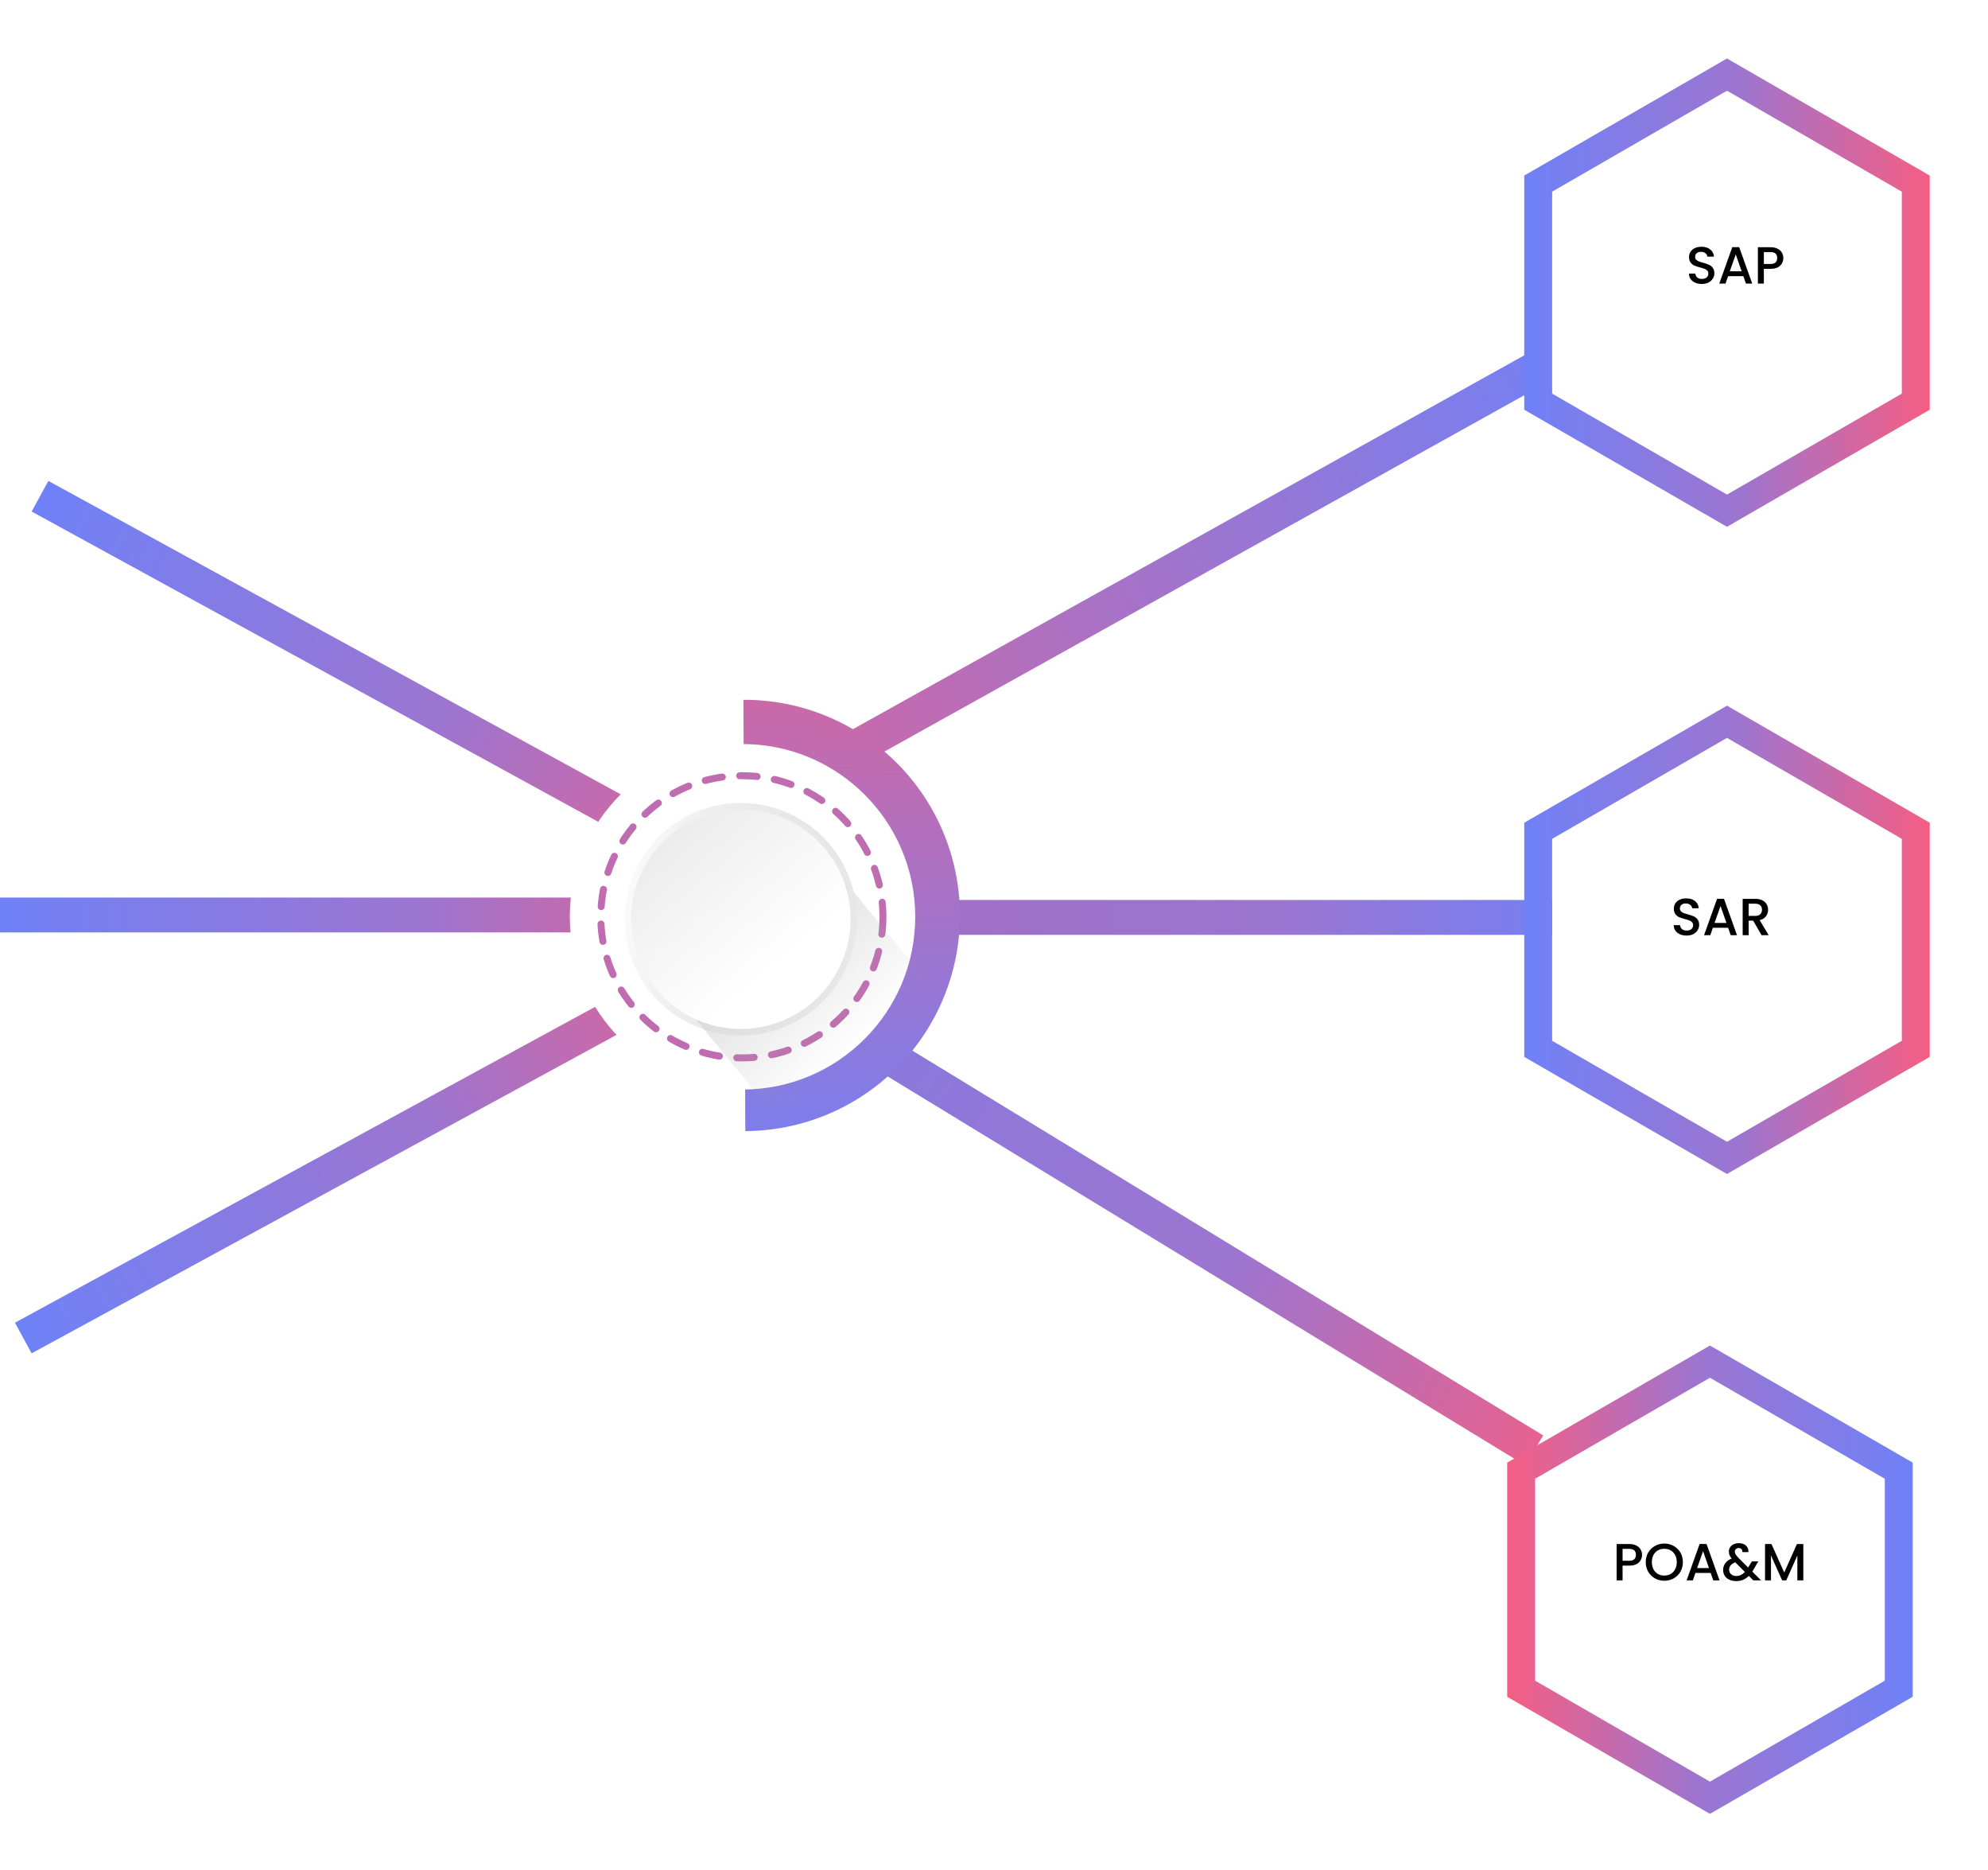 <svg width="570" height="536" viewBox="0 0 570 536" fill="none" xmlns="http://www.w3.org/2000/svg">
<line x1="11.467" y1="142.24" x2="231.849" y2="262.892" stroke="url(#paint0_linear_2507_222)" stroke-width="10"/>
<line x1="6.676" y1="383.538" x2="227.058" y2="263.584" stroke="url(#paint1_linear_2507_222)" stroke-width="10"/>
<line y1="262.278" x2="229.448" y2="262.278" stroke="url(#paint2_linear_2507_222)" stroke-width="10"/>
<line x1="272.686" y1="262.975" x2="447.038" y2="262.975" stroke="url(#paint3_linear_2507_222)" stroke-width="10"/>
<line x1="244.453" y1="214.788" x2="441.122" y2="105.295" stroke="url(#paint4_linear_2507_222)" stroke-width="10"/>
<line x1="255.762" y1="303.459" x2="439.878" y2="415.742" stroke="url(#paint5_linear_2507_222)" stroke-width="10"/>
<g filter="url(#filter0_d_2507_222)">
<path d="M495.162 19L545.292 47.943V105.828L495.162 134.77L445.032 105.828V47.943L495.162 19Z" fill="white"/>
<path d="M497.162 15.536L495.162 14.381L493.162 15.536L443.032 44.478L441.032 45.633V47.943V105.828V108.137L443.032 109.292L493.162 138.234L495.162 139.389L497.162 138.234L547.292 109.292L549.292 108.137V105.828V47.943V45.633L547.292 44.478L497.162 15.536Z" stroke="url(#paint6_linear_2507_222)" stroke-width="8"/>
</g>
<path d="M487.946 81.396C487.246 81.396 486.616 81.276 486.056 81.036C485.496 80.786 485.056 80.436 484.736 79.986C484.416 79.536 484.256 79.011 484.256 78.411H486.086C486.126 78.861 486.301 79.231 486.611 79.521C486.931 79.811 487.376 79.956 487.946 79.956C488.536 79.956 488.996 79.816 489.326 79.536C489.656 79.246 489.821 78.876 489.821 78.426C489.821 78.076 489.716 77.791 489.506 77.571C489.306 77.351 489.051 77.181 488.741 77.061C488.441 76.941 488.021 76.811 487.481 76.671C486.801 76.491 486.246 76.311 485.816 76.131C485.396 75.941 485.036 75.651 484.736 75.261C484.436 74.871 484.286 74.351 484.286 73.701C484.286 73.101 484.436 72.576 484.736 72.126C485.036 71.676 485.456 71.331 485.996 71.091C486.536 70.851 487.161 70.731 487.871 70.731C488.881 70.731 489.706 70.986 490.346 71.496C490.996 71.996 491.356 72.686 491.426 73.566H489.536C489.506 73.186 489.326 72.861 488.996 72.591C488.666 72.321 488.231 72.186 487.691 72.186C487.201 72.186 486.801 72.311 486.491 72.561C486.181 72.811 486.026 73.171 486.026 73.641C486.026 73.961 486.121 74.226 486.311 74.436C486.511 74.636 486.761 74.796 487.061 74.916C487.361 75.036 487.771 75.166 488.291 75.306C488.981 75.496 489.541 75.686 489.971 75.876C490.411 76.066 490.781 76.361 491.081 76.761C491.391 77.151 491.546 77.676 491.546 78.336C491.546 78.866 491.401 79.366 491.111 79.836C490.831 80.306 490.416 80.686 489.866 80.976C489.326 81.256 488.686 81.396 487.946 81.396ZM499.849 79.161H495.484L494.734 81.291H492.949L496.684 70.851H498.664L502.399 81.291H500.599L499.849 79.161ZM499.369 77.766L497.674 72.921L495.964 77.766H499.369ZM511.313 73.971C511.313 74.501 511.188 75.001 510.938 75.471C510.688 75.941 510.288 76.326 509.738 76.626C509.188 76.916 508.483 77.061 507.623 77.061H505.733V81.291H504.023V70.866H507.623C508.423 70.866 509.098 71.006 509.648 71.286C510.208 71.556 510.623 71.926 510.893 72.396C511.173 72.866 511.313 73.391 511.313 73.971ZM507.623 75.666C508.273 75.666 508.758 75.521 509.078 75.231C509.398 74.931 509.558 74.511 509.558 73.971C509.558 72.831 508.913 72.261 507.623 72.261H505.733V75.666H507.623Z" fill="black"/>
<g filter="url(#filter1_d_2507_222)">
<path d="M495.162 204.511L545.292 233.454V291.339L495.162 320.281L445.032 291.339V233.454L495.162 204.511Z" fill="white"/>
<path d="M497.162 201.047L495.162 199.892L493.162 201.047L443.032 229.989L441.032 231.144V233.454V291.339V293.648L443.032 294.803L493.162 323.745L495.162 324.9L497.162 323.745L547.292 294.803L549.292 293.648V291.339V233.454V231.144L547.292 229.989L497.162 201.047Z" stroke="url(#paint7_linear_2507_222)" stroke-width="8"/>
</g>
<path d="M483.583 268.179C482.883 268.179 482.253 268.059 481.693 267.819C481.133 267.569 480.693 267.219 480.373 266.769C480.053 266.319 479.893 265.794 479.893 265.194H481.723C481.763 265.644 481.938 266.014 482.248 266.304C482.568 266.594 483.013 266.739 483.583 266.739C484.173 266.739 484.633 266.599 484.963 266.319C485.293 266.029 485.458 265.659 485.458 265.209C485.458 264.859 485.353 264.574 485.143 264.354C484.943 264.134 484.688 263.964 484.378 263.844C484.078 263.724 483.658 263.594 483.118 263.454C482.438 263.274 481.883 263.094 481.453 262.914C481.033 262.724 480.673 262.434 480.373 262.044C480.073 261.654 479.923 261.134 479.923 260.484C479.923 259.884 480.073 259.359 480.373 258.909C480.673 258.459 481.093 258.114 481.633 257.874C482.173 257.634 482.798 257.514 483.508 257.514C484.518 257.514 485.343 257.769 485.983 258.279C486.633 258.779 486.993 259.469 487.063 260.349H485.173C485.143 259.969 484.963 259.644 484.633 259.374C484.303 259.104 483.868 258.969 483.328 258.969C482.838 258.969 482.438 259.094 482.128 259.344C481.818 259.594 481.663 259.954 481.663 260.424C481.663 260.744 481.758 261.009 481.948 261.219C482.148 261.419 482.398 261.579 482.698 261.699C482.998 261.819 483.408 261.949 483.928 262.089C484.618 262.279 485.178 262.469 485.608 262.659C486.048 262.849 486.418 263.144 486.718 263.544C487.028 263.934 487.183 264.459 487.183 265.119C487.183 265.649 487.038 266.149 486.748 266.619C486.468 267.089 486.053 267.469 485.503 267.759C484.963 268.039 484.323 268.179 483.583 268.179ZM495.486 265.944H491.121L490.371 268.074H488.586L492.321 257.634H494.301L498.036 268.074H496.236L495.486 265.944ZM495.006 264.549L493.311 259.704L491.601 264.549H495.006ZM505.075 268.074L502.675 263.904H501.37V268.074H499.66V257.649H503.26C504.06 257.649 504.735 257.789 505.285 258.069C505.845 258.349 506.26 258.724 506.53 259.194C506.81 259.664 506.95 260.189 506.95 260.769C506.95 261.449 506.75 262.069 506.35 262.629C505.96 263.179 505.355 263.554 504.535 263.754L507.115 268.074H505.075ZM501.37 262.539H503.26C503.9 262.539 504.38 262.379 504.7 262.059C505.03 261.739 505.195 261.309 505.195 260.769C505.195 260.229 505.035 259.809 504.715 259.509C504.395 259.199 503.91 259.044 503.26 259.044H501.37V262.539Z" fill="black"/>
<g filter="url(#filter2_d_2507_222)">
<path d="M490.277 503.7L440.147 474.757L440.147 416.872L490.277 387.93L540.407 416.872L540.407 474.757L490.277 503.7Z" fill="white"/>
<path d="M488.277 507.164L490.277 508.319L492.277 507.164L542.407 478.222L544.407 477.067L544.407 474.757L544.407 416.872L544.407 414.563L542.407 413.408L492.277 384.466L490.277 383.311L488.277 384.466L438.147 413.408L436.147 414.563L436.147 416.872L436.147 474.757L436.147 477.067L438.147 478.222L488.277 507.164Z" stroke="url(#paint8_linear_2507_222)" stroke-width="8"/>
</g>
<path d="M470.805 445.691C470.805 446.221 470.68 446.721 470.43 447.191C470.18 447.661 469.78 448.046 469.23 448.346C468.68 448.636 467.975 448.781 467.115 448.781H465.225V453.011H463.515V442.586H467.115C467.915 442.586 468.59 442.726 469.14 443.006C469.7 443.276 470.115 443.646 470.385 444.116C470.665 444.586 470.805 445.111 470.805 445.691ZM467.115 447.386C467.765 447.386 468.25 447.241 468.57 446.951C468.89 446.651 469.05 446.231 469.05 445.691C469.05 444.551 468.405 443.981 467.115 443.981H465.225V447.386H467.115ZM477.191 453.116C476.221 453.116 475.326 452.891 474.506 452.441C473.696 451.981 473.051 451.346 472.571 450.536C472.101 449.716 471.866 448.796 471.866 447.776C471.866 446.756 472.101 445.841 472.571 445.031C473.051 444.221 473.696 443.591 474.506 443.141C475.326 442.681 476.221 442.451 477.191 442.451C478.171 442.451 479.066 442.681 479.876 443.141C480.696 443.591 481.341 444.221 481.811 445.031C482.281 445.841 482.516 446.756 482.516 447.776C482.516 448.796 482.281 449.716 481.811 450.536C481.341 451.346 480.696 451.981 479.876 452.441C479.066 452.891 478.171 453.116 477.191 453.116ZM477.191 451.631C477.881 451.631 478.496 451.476 479.036 451.166C479.576 450.846 479.996 450.396 480.296 449.816C480.606 449.226 480.761 448.546 480.761 447.776C480.761 447.006 480.606 446.331 480.296 445.751C479.996 445.171 479.576 444.726 479.036 444.416C478.496 444.106 477.881 443.951 477.191 443.951C476.501 443.951 475.886 444.106 475.346 444.416C474.806 444.726 474.381 445.171 474.071 445.751C473.771 446.331 473.621 447.006 473.621 447.776C473.621 448.546 473.771 449.226 474.071 449.816C474.381 450.396 474.806 450.846 475.346 451.166C475.886 451.476 476.501 451.631 477.191 451.631ZM490.483 450.881H486.118L485.368 453.011H483.583L487.318 442.571H489.298L493.033 453.011H491.233L490.483 450.881ZM490.003 449.486L488.308 444.641L486.598 449.486H490.003ZM502.712 453.011L501.422 451.721C500.922 452.221 500.377 452.596 499.787 452.846C499.197 453.086 498.537 453.206 497.807 453.206C497.067 453.206 496.412 453.076 495.842 452.816C495.272 452.556 494.832 452.186 494.522 451.706C494.212 451.216 494.057 450.651 494.057 450.011C494.057 449.291 494.262 448.651 494.672 448.091C495.082 447.521 495.692 447.071 496.502 446.741C496.212 446.391 496.007 446.066 495.887 445.766C495.767 445.456 495.707 445.116 495.707 444.746C495.707 444.286 495.822 443.876 496.052 443.516C496.292 443.156 496.632 442.871 497.072 442.661C497.512 442.451 498.022 442.346 498.602 442.346C499.192 442.346 499.692 442.461 500.102 442.691C500.522 442.911 500.832 443.216 501.032 443.606C501.242 443.996 501.327 444.431 501.287 444.911H499.577C499.587 444.541 499.497 444.256 499.307 444.056C499.117 443.846 498.857 443.741 498.527 443.741C498.197 443.741 497.927 443.841 497.717 444.041C497.517 444.231 497.417 444.466 497.417 444.746C497.417 445.016 497.492 445.286 497.642 445.556C497.802 445.816 498.077 446.156 498.467 446.576L501.227 449.321L502.292 447.566H504.137L502.787 449.876L502.412 450.491L504.947 453.011H502.712ZM497.807 451.751C498.747 451.751 499.577 451.366 500.297 450.596L497.537 447.821C496.357 448.291 495.767 449.001 495.767 449.951C495.767 450.461 495.957 450.891 496.337 451.241C496.717 451.581 497.207 451.751 497.807 451.751ZM517.049 442.586V453.011H515.339V445.871L512.159 453.011H510.974L507.779 445.871V453.011H506.069V442.586H507.914L511.574 450.761L515.219 442.586H517.049Z" fill="black"/>
<path d="M213.151 200.598C229.544 200.526 245.294 206.969 256.937 218.51C268.579 230.051 275.161 245.744 275.232 262.137C275.304 278.53 268.861 294.28 257.32 305.923C245.779 317.565 230.086 324.146 213.693 324.218L213.422 262.408L213.151 200.598Z" fill="url(#paint9_linear_2507_222)"/>
<g filter="url(#filter3_d_2507_222)">
<circle cx="212.897" cy="262.794" r="49.516" fill="white"/>
</g>
<circle cx="212.71" cy="262.794" r="40.45" stroke="#C06CB1" stroke-width="2" stroke-linecap="round" stroke-dasharray="5 5"/>
<g filter="url(#filter4_f_2507_222)">
<rect x="237.801" y="247.245" width="69.312" height="58.166" transform="rotate(50.518 237.801 247.245)" fill="url(#paint10_linear_2507_222)" fill-opacity="0.3"/>
</g>
<circle cx="212.397" cy="263.479" r="33.313" transform="rotate(135 212.397 263.479)" fill="url(#paint11_linear_2507_222)"/>
<circle cx="212.398" cy="263.479" r="31.461" transform="rotate(-60 212.398 263.479)" fill="url(#paint12_linear_2507_222)"/>
<defs>
<filter id="filter0_d_2507_222" x="421.033" y="0.762" width="148.26" height="166.245" filterUnits="userSpaceOnUse" color-interpolation-filters="sRGB">
<feFlood flood-opacity="0" result="BackgroundImageFix"/>
<feColorMatrix in="SourceAlpha" type="matrix" values="0 0 0 0 0 0 0 0 0 0 0 0 0 0 0 0 0 0 127 0" result="hardAlpha"/>
<feOffset dy="7"/>
<feGaussianBlur stdDeviation="8"/>
<feColorMatrix type="matrix" values="0 0 0 0 0 0 0 0 0 0 0 0 0 0 0 0 0 0 0.19 0"/>
<feBlend mode="normal" in2="BackgroundImageFix" result="effect1_dropShadow_2507_222"/>
<feBlend mode="normal" in="SourceGraphic" in2="effect1_dropShadow_2507_222" result="shape"/>
</filter>
<filter id="filter1_d_2507_222" x="421.033" y="186.273" width="148.26" height="166.245" filterUnits="userSpaceOnUse" color-interpolation-filters="sRGB">
<feFlood flood-opacity="0" result="BackgroundImageFix"/>
<feColorMatrix in="SourceAlpha" type="matrix" values="0 0 0 0 0 0 0 0 0 0 0 0 0 0 0 0 0 0 127 0" result="hardAlpha"/>
<feOffset dy="7"/>
<feGaussianBlur stdDeviation="8"/>
<feColorMatrix type="matrix" values="0 0 0 0 0 0 0 0 0 0 0 0 0 0 0 0 0 0 0.19 0"/>
<feBlend mode="normal" in2="BackgroundImageFix" result="effect1_dropShadow_2507_222"/>
<feBlend mode="normal" in="SourceGraphic" in2="effect1_dropShadow_2507_222" result="shape"/>
</filter>
<filter id="filter2_d_2507_222" x="416.146" y="369.692" width="148.26" height="166.245" filterUnits="userSpaceOnUse" color-interpolation-filters="sRGB">
<feFlood flood-opacity="0" result="BackgroundImageFix"/>
<feColorMatrix in="SourceAlpha" type="matrix" values="0 0 0 0 0 0 0 0 0 0 0 0 0 0 0 0 0 0 127 0" result="hardAlpha"/>
<feOffset dy="7"/>
<feGaussianBlur stdDeviation="8"/>
<feColorMatrix type="matrix" values="0 0 0 0 0 0 0 0 0 0 0 0 0 0 0 0 0 0 0.19 0"/>
<feBlend mode="normal" in2="BackgroundImageFix" result="effect1_dropShadow_2507_222"/>
<feBlend mode="normal" in="SourceGraphic" in2="effect1_dropShadow_2507_222" result="shape"/>
</filter>
<filter id="filter3_d_2507_222" x="151.381" y="201.278" width="123.031" height="123.032" filterUnits="userSpaceOnUse" color-interpolation-filters="sRGB">
<feFlood flood-opacity="0" result="BackgroundImageFix"/>
<feColorMatrix in="SourceAlpha" type="matrix" values="0 0 0 0 0 0 0 0 0 0 0 0 0 0 0 0 0 0 127 0" result="hardAlpha"/>
<feOffset/>
<feGaussianBlur stdDeviation="6"/>
<feColorMatrix type="matrix" values="0 0 0 0 0 0 0 0 0 0 0 0 0 0 0 0 0 0 0.2 0"/>
<feBlend mode="normal" in2="BackgroundImageFix" result="effect1_dropShadow_2507_222"/>
<feBlend mode="normal" in="SourceGraphic" in2="effect1_dropShadow_2507_222" result="shape"/>
</filter>
<filter id="filter4_f_2507_222" x="167.906" y="222.245" width="138.965" height="140.48" filterUnits="userSpaceOnUse" color-interpolation-filters="sRGB">
<feFlood flood-opacity="0" result="BackgroundImageFix"/>
<feBlend mode="normal" in="SourceGraphic" in2="BackgroundImageFix" result="shape"/>
<feGaussianBlur stdDeviation="12.5" result="effect1_foregroundBlur_2507_222"/>
</filter>
<linearGradient id="paint0_linear_2507_222" x1="238.009" y1="272.512" x2="8.946" y2="146.846" gradientUnits="userSpaceOnUse">
<stop stop-color="#FC5C7D"/>
<stop offset="0.496" stop-color="#9C75D0"/>
<stop offset="1" stop-color="#6F81F7"/>
</linearGradient>
<linearGradient id="paint1_linear_2507_222" x1="238.469" y1="263.612" x2="9.186" y2="388.151" gradientUnits="userSpaceOnUse">
<stop stop-color="#FC5C7D"/>
<stop offset="0.496" stop-color="#9C75D0"/>
<stop offset="1" stop-color="#6F81F7"/>
</linearGradient>
<linearGradient id="paint2_linear_2507_222" x1="238.601" y1="267.758" x2="-0" y2="267.567" gradientUnits="userSpaceOnUse">
<stop stop-color="#FC5C7D"/>
<stop offset="0.496" stop-color="#9C75D0"/>
<stop offset="1" stop-color="#6F81F7"/>
</linearGradient>
<linearGradient id="paint3_linear_2507_222" x1="453.993" y1="268.455" x2="272.685" y2="268.345" gradientUnits="userSpaceOnUse">
<stop stop-color="#7280F5"/>
<stop offset="0.496" stop-color="#9C75D0"/>
<stop offset="1" stop-color="#9F70C5"/>
</linearGradient>
<linearGradient id="paint4_linear_2507_222" x1="451.633" y1="105.715" x2="247.029" y2="219.415" gradientUnits="userSpaceOnUse">
<stop stop-color="#7380F4"/>
<stop offset="0.496" stop-color="#9C75D0"/>
<stop offset="1" stop-color="#C66AAC"/>
</linearGradient>
<linearGradient id="paint5_linear_2507_222" x1="444.369" y1="424.9" x2="252.996" y2="307.993" gradientUnits="userSpaceOnUse">
<stop stop-color="#ED608A"/>
<stop offset="0.496" stop-color="#9C75D0"/>
<stop offset="1" stop-color="#8B78DC"/>
</linearGradient>
<linearGradient id="paint6_linear_2507_222" x1="557.666" y1="74.576" x2="437.277" y2="74.576" gradientUnits="userSpaceOnUse">
<stop stop-color="#FC5C7D"/>
<stop offset="0.496" stop-color="#9C75D0"/>
<stop offset="1" stop-color="#6F81F7"/>
</linearGradient>
<linearGradient id="paint7_linear_2507_222" x1="557.666" y1="260.087" x2="437.277" y2="260.087" gradientUnits="userSpaceOnUse">
<stop stop-color="#FC5C7D"/>
<stop offset="0.496" stop-color="#9C75D0"/>
<stop offset="1" stop-color="#6F81F7"/>
</linearGradient>
<linearGradient id="paint8_linear_2507_222" x1="427.774" y1="448.124" x2="548.162" y2="448.124" gradientUnits="userSpaceOnUse">
<stop stop-color="#FC5C7D"/>
<stop offset="0.496" stop-color="#9C75D0"/>
<stop offset="1" stop-color="#6F81F7"/>
</linearGradient>
<linearGradient id="paint9_linear_2507_222" x1="234.6" y1="122.392" x2="232.176" y2="345.699" gradientUnits="userSpaceOnUse">
<stop stop-color="#D7669E"/>
<stop offset="0" stop-color="#FC5C7D"/>
<stop offset="1" stop-color="#6F81F7"/>
</linearGradient>
<linearGradient id="paint10_linear_2507_222" x1="247.665" y1="275.305" x2="283.875" y2="272.483" gradientUnits="userSpaceOnUse">
<stop stop-color="#A5A5A5"/>
<stop offset="1" stop-color="#A5A5A5" stop-opacity="0"/>
</linearGradient>
<linearGradient id="paint11_linear_2507_222" x1="197.644" y1="233.378" x2="238.534" y2="293.614" gradientUnits="userSpaceOnUse">
<stop stop-color="#E8E8E8"/>
<stop offset="1" stop-color="#C4C4C4" stop-opacity="0"/>
</linearGradient>
<linearGradient id="paint12_linear_2507_222" x1="220.339" y1="232.5" x2="203.682" y2="277.877" gradientUnits="userSpaceOnUse">
<stop stop-color="#ECECEC"/>
<stop offset="1" stop-color="white"/>
</linearGradient>
</defs>
</svg>

